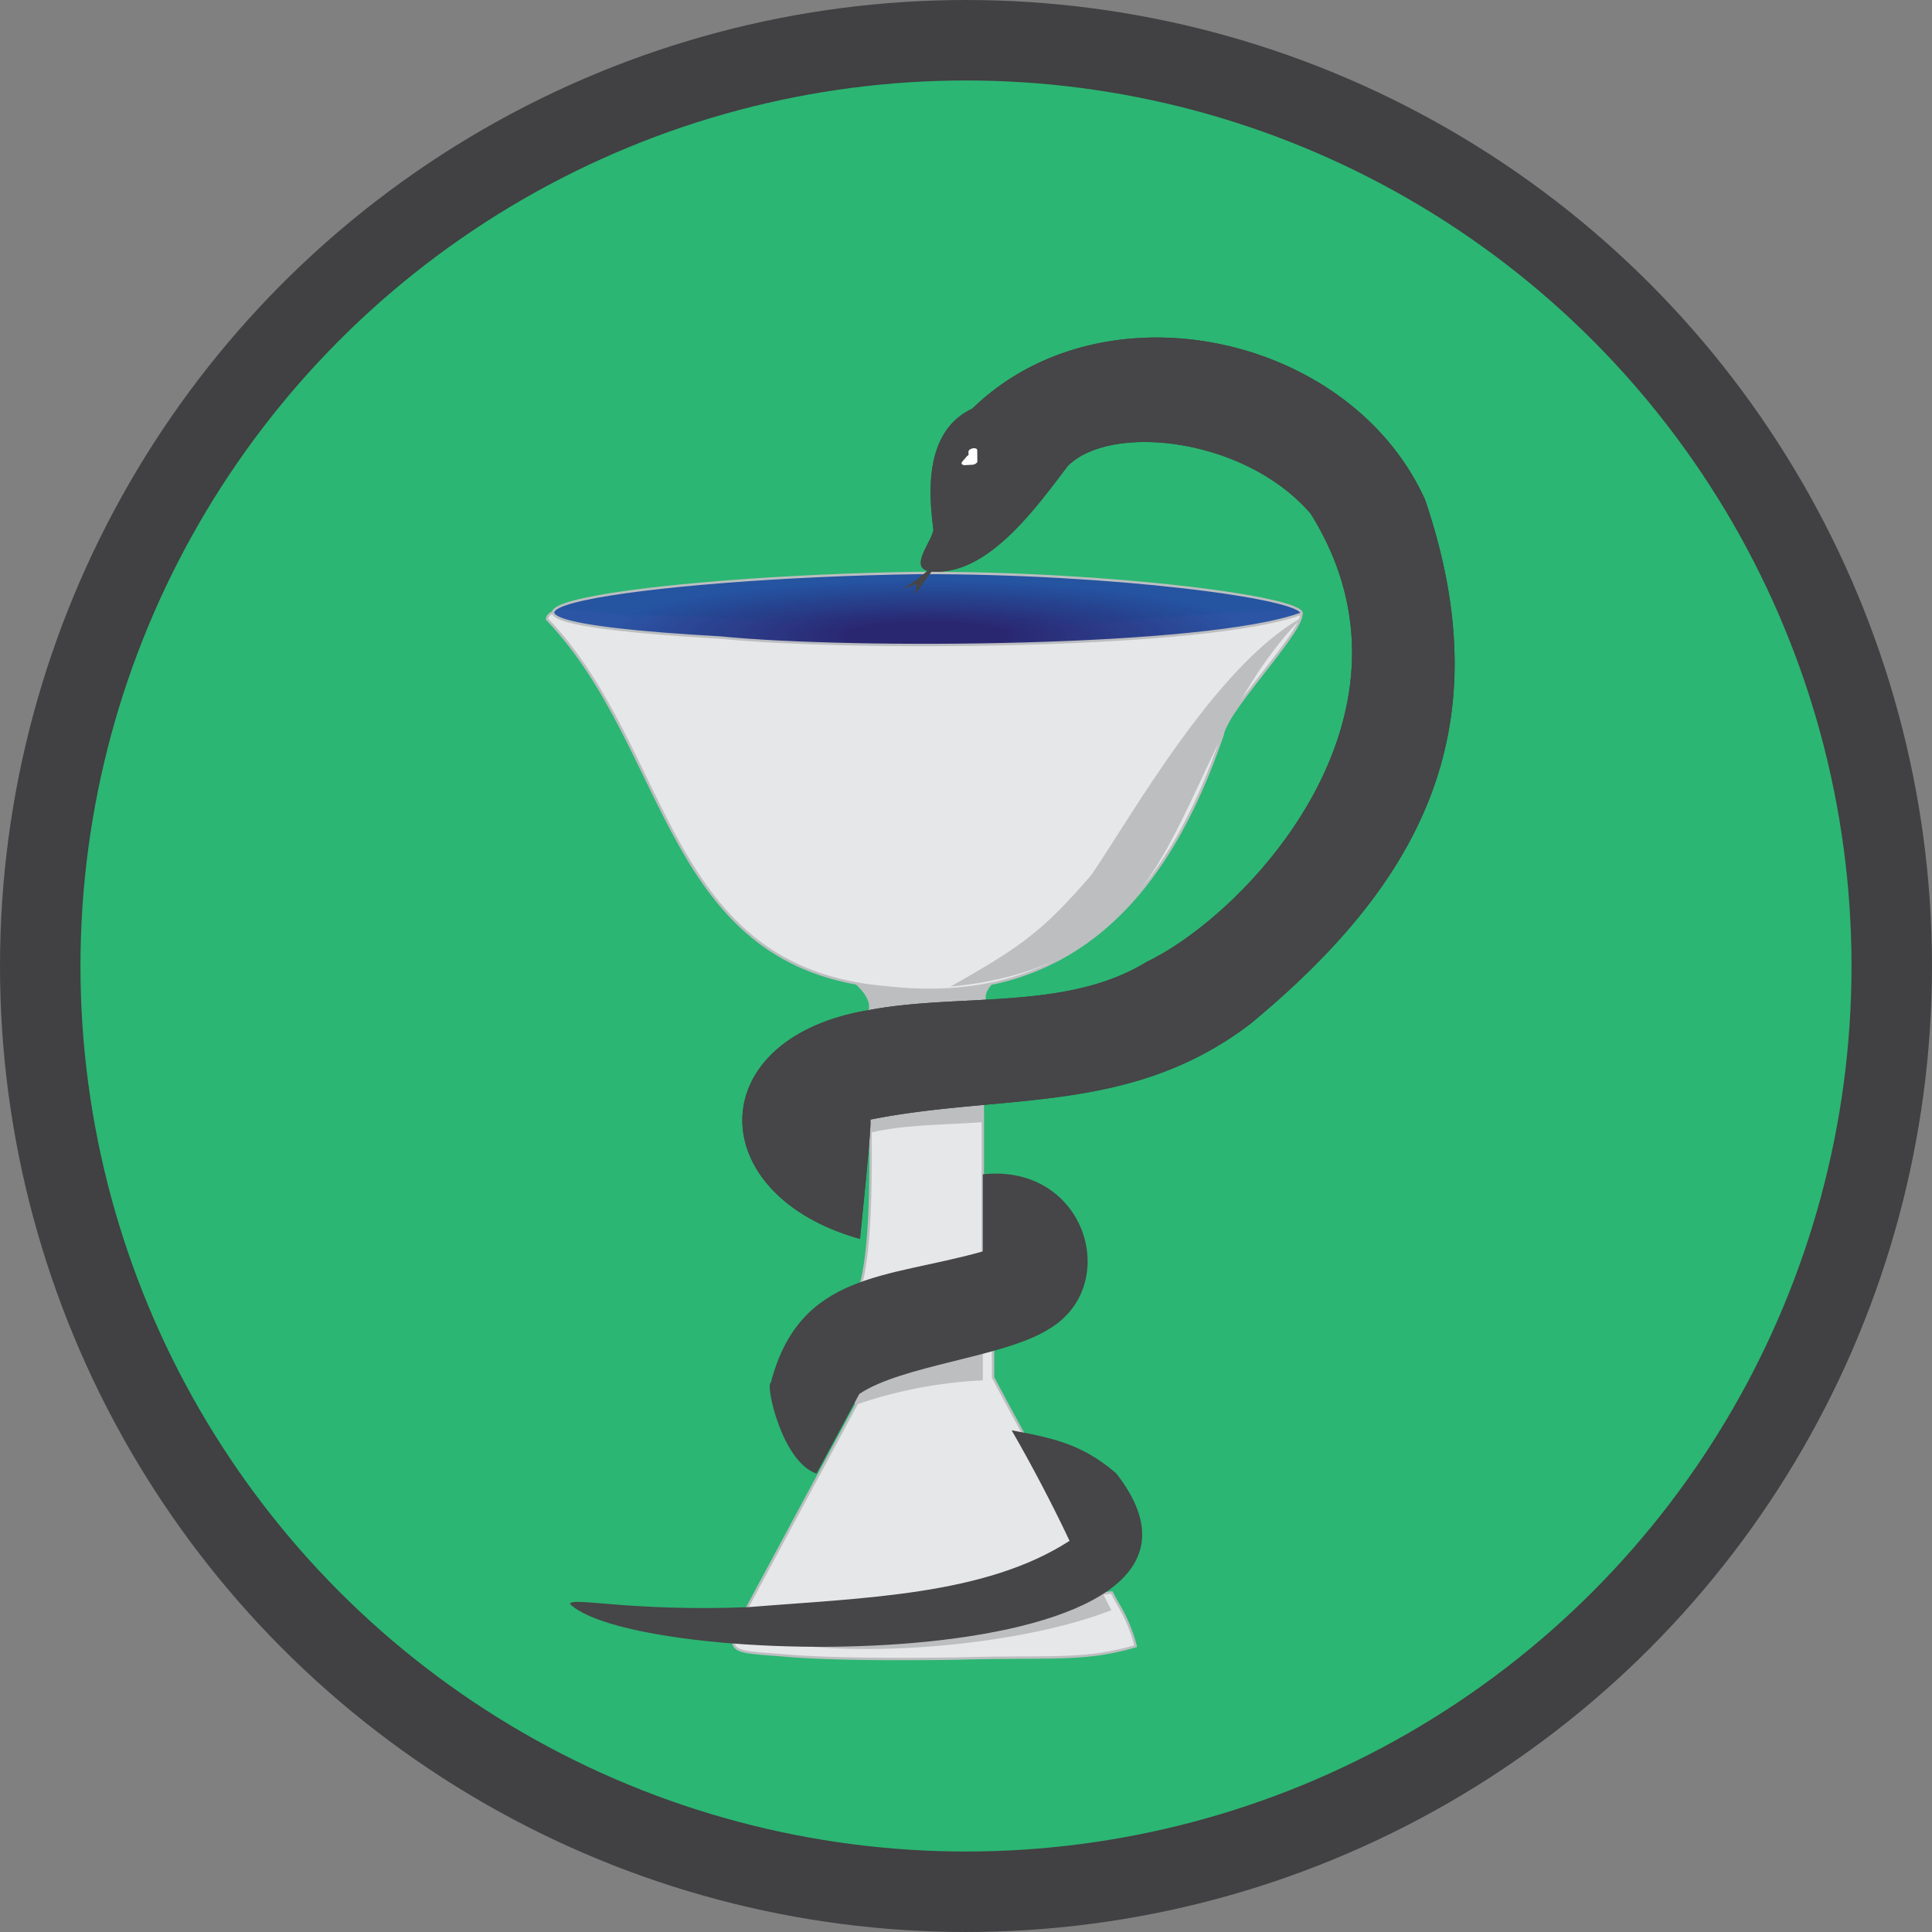 <svg xmlns="http://www.w3.org/2000/svg" xmlns:xlink="http://www.w3.org/1999/xlink" viewBox="0 0 144.057 144.057"><rect x="0" y="0" width="144.057" height="144.057" fill="#808080" stroke="none"/><defs><style>.cls-1{fill:#2bb673;stroke:#414042;stroke-width:6px;}.cls-1,.cls-2,.cls-4{stroke-miterlimit:10;}.cls-2{fill:#e6e7e8;}.cls-2,.cls-4{stroke:#bcbec0;stroke-width:0.18px;}.cls-3{fill:#bcbec0;}.cls-4{fill:url(#radial-gradient);}.cls-5{fill:#464547;}.cls-6{fill:#fff;}</style><radialGradient id="radial-gradient" cx="69.152" cy="47.39" r="25.512" gradientTransform="translate(0 39.366) scale(1 0.169)" gradientUnits="userSpaceOnUse"><stop offset="0.233" stop-color="#2a2771"/><stop offset="0.953" stop-color="#2450a3" stop-opacity="0.96"/></radialGradient></defs><g id="Layer_2" data-name="Layer 2"><g id="bowl"><circle class="cls-1" cx="72.028" cy="72.028" r="69.028"/></g><g id="Layer_12" data-name="Layer 12"><path class="cls-2" d="M73.282,94.861c-2.97.662-6.191.621-9.155,1.133,1.041-3.457.742-11.22.764-14.822,2.743-1.029,5.634-.831,8.391-1.18Zm10.036,24.662c-.097-.174-.245-.445-.422-.784-6.591.724-13.127,2.317-19.721.883,3.989.558,14.198,1.317,17.365-4.617-1.985-4.173-4.178-7.903-6.496-12.3.002-.696-.002-1.549,0-2.24-2.812.561-6.356.612-9.155,1.662a1.892,1.892,0,0,1-.331,1.276c-1.918,3.571-7.039,13.105-9.02,16.793l.068-.003c-1.853,3.234-.973,2.907,3.045,3.258,1.675.14,5.202.326,12.743.218l0-.002c7.136-.193,9.425.208,13.287-.922A11.726,11.726,0,0,0,83.318,119.522Z"/><path id="_1" data-name="1" class="cls-3" d="M60.2,122.759a8.826,8.826,0,0,1-3.195-.605L80.85,116.106l2.017,3.956C77.025,122.342,67.19,123.432,60.2,122.759Z"/><path class="cls-3" d="M73.515,74.536c-.213-.856,1.203-1.779,1.208-1.906-.055-.838-11.631-.804-11.679.12.218.206,2.039,1.439,1.72,2.57Z"/><path id="_2" data-name="2" class="cls-3" d="M73.282,102.926l.002-4.878-9.643,1.856.1,4.867A33.62,33.62,0,0,1,73.282,102.926Z"/><path id="_3" data-name="3" class="cls-3" d="M64.552,84.55c2.551-.701,5.421-.644,8.73-.878V79.141l-8.751.849Z"/><path class="cls-2" d="M96.755,45.508c-7.904.005-16.869,1.975-24.338.237h-.831c-.404.774-1.667.636-2.461.613l-.03.15-.168-.763H68.76l-.031.613c-6.92.193-13.844-.155-20.793-.444-1.597.32-6.858-1.293-7.157.241,9.343,9.754,8.701,26.077,25.281,27.462C79.827,75.19,87.08,66.814,91.169,54.774,91.432,52.8,98.5,45.761,96.755,45.508Z"/><path class="cls-3" d="M81.37,65.249c2.895-4.212,9.261-15.644,15.723-19.215C86.9,56.465,89.452,71.825,70.876,73.561,76.161,70.575,77.747,69.438,81.37,65.249Z"/><path id="toppart" class="cls-4" d="M53.79,47.544c9.654.972,36.226.823,43.272-1.798.029-1.194-14.204-3.061-28.49-3.024C48.291,43.006,27.08,46.044,53.79,47.544Z"/><g id="Body"><g id="middle"><path class="cls-5" d="M60.884,109.876l3.191-5.941c3.212-2.147,10.654-2.713,14.032-4.773,5.624-3.191,2.922-12.43-4.825-11.601v5.748c-7.099,2.015-13.641,1.49-15.806,9.786C57.048,103.187,58.289,109.004,60.884,109.876Z"/></g><g id="bottom"><path class="cls-5" d="M83.22,109.849c-2.437-2.08-4.433-2.581-7.789-3.2,1.478,2.556,3.006,5.46,4.32,8.241-6.315,4.082-15.31,4.243-24.004,4.948-8.745.341-13.165-.79-13.253-.246C47.657,124.661,95.262,125.226,83.22,109.849Z"/></g><g id="top"><path class="cls-5" d="M106.259,37.261C100.692,24.925,82.32,20.913,72.493,30.474,68.814,32.2,69.281,37.035,69.6,39.481c-.08.848-1.762,2.745-.435,3.079a12.008,12.008,0,0,1-1.863,1.352l1.05-.375-.129.765,1.24-1.694c4.151.359,7.779-4.737,10.156-7.865,3.24-3.222,13.243-2.104,18.11,3.562C107.025,53.19,93.063,68.091,85.493,71.723c-5.981,3.681-13.998,2.305-20.729,3.597-12.466,2.08-12.419,13.772-.636,17.056.047-.637.898-8.546.763-8.893,9.918-1.987,19.428-.304,28.379-7.17C105.497,66.174,112.219,54.78,106.259,37.261Z"/></g><path id="top-2" data-name="top" class="cls-5" d="M106.259,37.261C100.692,24.925,82.32,20.913,72.493,30.474,68.814,32.2,69.281,37.035,69.6,39.481c-.08.848-1.762,2.745-.435,3.079a12.008,12.008,0,0,1-1.863,1.352l1.05-.375-.129.765,1.24-1.694c4.151.359,7.779-4.737,10.156-7.865,3.24-3.222,13.243-2.104,18.11,3.562C107.025,53.19,93.063,68.091,85.493,71.723c-5.981,3.681-13.998,2.305-20.729,3.597-12.466,2.08-12.419,13.772-.636,17.056.047-.637.898-8.546.763-8.893,9.918-1.987,19.428-.304,28.379-7.17C105.497,66.174,112.219,54.78,106.259,37.261Z"/></g><g id="Eye-2" data-name="Eye"><path class="cls-6" d="M72.091,34.025l-.328.382c-.051.059-.093.134-.035.205a.311.311,0,0,0,.262.07l.521-.029a.521.521,0,0,0,.245-.086c.046-.033.12-.09.119-.152l-.008-.821a.137.137,0,0,0-.072-.136.37.37,0,0,0-.217-.034.539.539,0,0,0-.245.086c-.046.033-.12.09-.119.152l.008.821.365-.239-.521.029.228.276.328-.382a.18.18,0,0,0,.06-.159.176.176,0,0,0-.131-.107.478.478,0,0,0-.245.007.451.451,0,0,0-.215.117Z"/></g></g></g></svg>